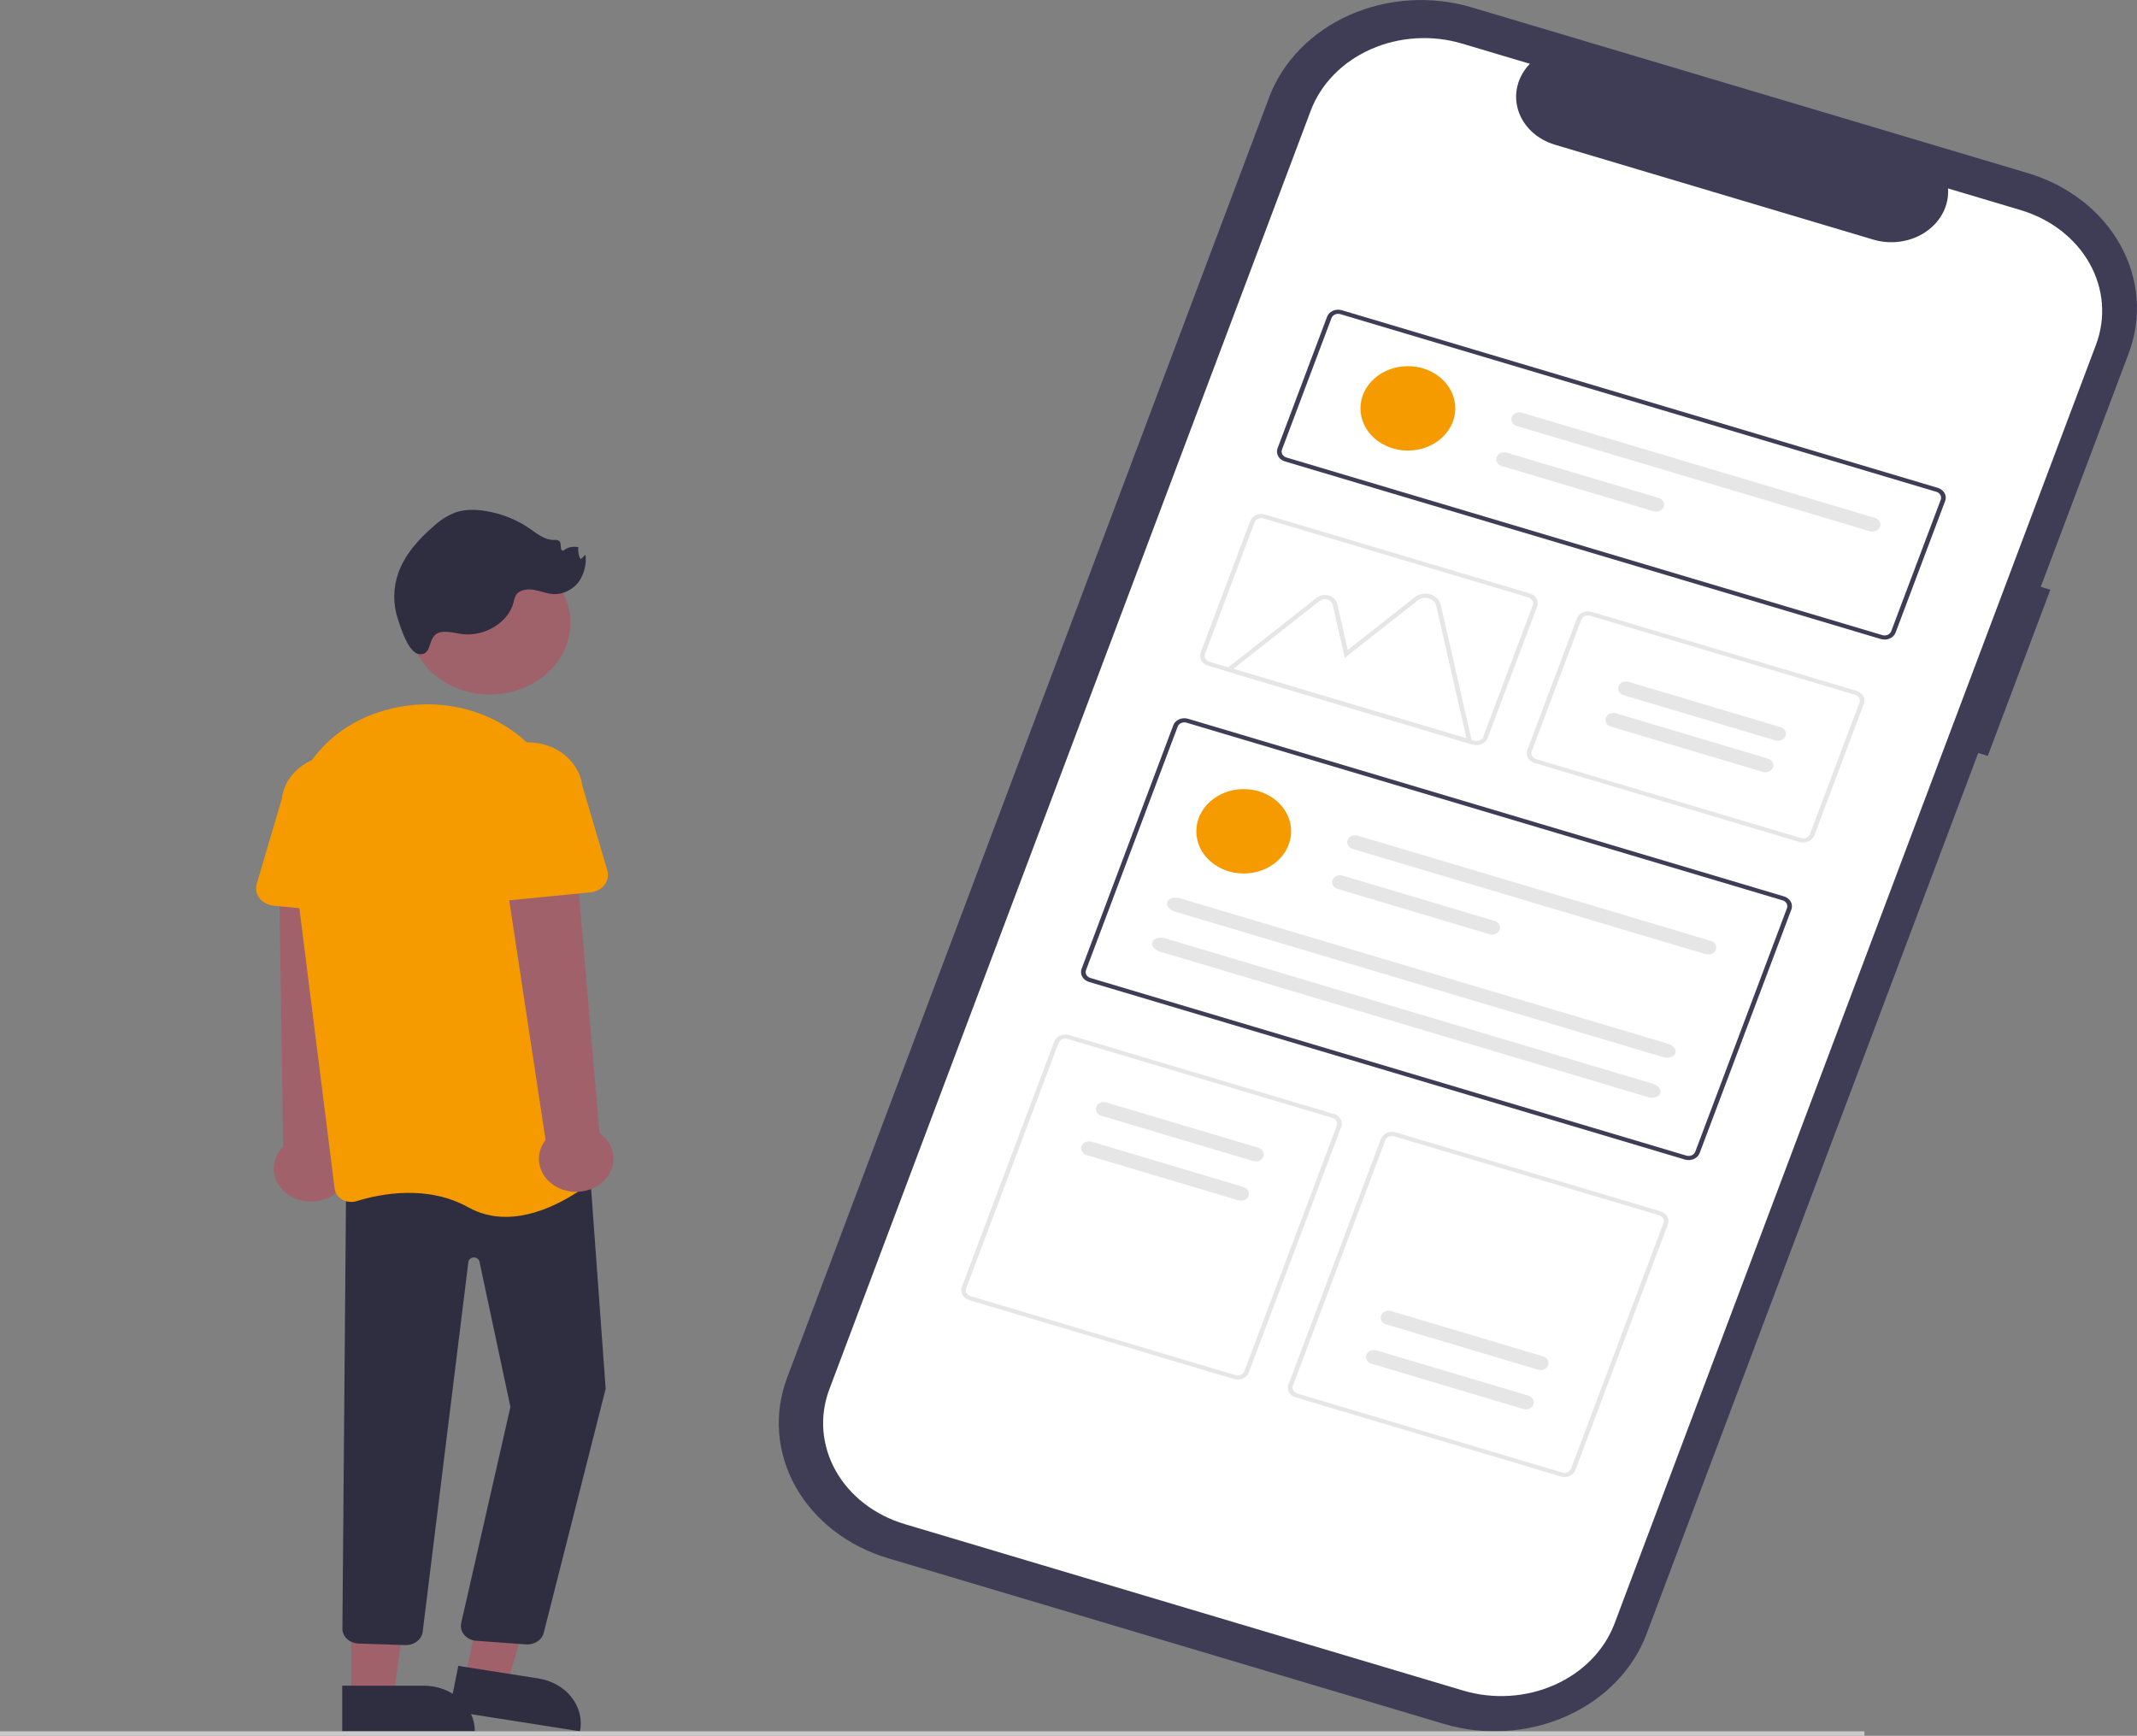 <svg width="650" height="528" viewBox="0 0 650 528" fill="none" xmlns="http://www.w3.org/2000/svg">
<rect x="0" y="0" width="650" height="528" fill="#808080" stroke="none"/>
<path d="M623.643 179.384L620.731 178.513L647.464 107.509C651.567 96.61 650.637 84.707 644.878 74.419C639.119 64.13 629.002 56.299 616.754 52.648L616.752 52.647L447.693 2.257C435.445 -1.395 422.069 -0.567 410.507 4.558C398.945 9.683 390.144 18.684 386.041 29.583L386.04 29.585L239.397 419.121C237.365 424.517 236.548 430.217 236.991 435.895C237.435 441.572 239.131 447.117 241.983 452.211C244.835 457.305 248.786 461.85 253.611 465.585C258.437 469.321 264.042 472.174 270.106 473.982L270.109 473.983L439.164 524.376C451.412 528.027 464.788 527.198 476.35 522.073C487.912 516.948 496.712 507.946 500.815 497.048L601.702 229.059L604.615 229.927L623.643 179.384Z" fill="#3F3D56"/>
<path d="M614.585 63.897L592.518 57.319C592.699 59.835 592.182 62.352 591.013 64.649C589.843 66.946 588.057 68.951 585.811 70.489C583.565 72.027 580.929 73.05 578.134 73.467C575.34 73.885 572.472 73.684 569.785 72.884L472.937 44.014C470.25 43.213 467.827 41.836 465.879 40.004C463.932 38.173 462.52 35.943 461.769 33.512C461.017 31.081 460.949 28.523 461.571 26.063C462.192 23.603 463.484 21.317 465.332 19.405L444.721 13.261C435.574 10.535 425.585 11.153 416.95 14.981C408.316 18.808 401.743 25.531 398.679 33.67L252.246 422.634C249.182 430.773 249.877 439.662 254.178 447.345C258.479 455.029 266.034 460.877 275.181 463.604V463.604L445.051 514.24C454.198 516.966 464.187 516.348 472.822 512.52C481.456 508.693 488.028 501.97 491.093 493.831V493.831L637.522 104.867C640.586 96.727 639.891 87.838 635.589 80.155C631.288 72.471 623.733 66.623 614.585 63.897L614.585 63.897Z" fill="white"/>
<path d="M572.104 194.39L390.821 140.352C389.931 140.086 389.197 139.516 388.778 138.769C388.36 138.021 388.292 137.156 388.589 136.364L403.653 96.347C403.952 95.556 404.592 94.902 405.432 94.529C406.273 94.157 407.244 94.097 408.135 94.361L589.419 148.4C590.309 148.666 591.043 149.235 591.462 149.983C591.88 150.73 591.948 151.595 591.651 152.388L576.587 192.403C576.288 193.194 575.648 193.848 574.808 194.221C573.968 194.593 572.996 194.654 572.105 194.389L572.104 194.39ZM407.685 95.557C407.15 95.398 406.567 95.435 406.063 95.658C405.559 95.882 405.175 96.274 404.996 96.749L389.932 136.764C389.753 137.24 389.794 137.759 390.045 138.207C390.297 138.656 390.737 138.997 391.271 139.157L572.555 193.196C573.089 193.354 573.672 193.318 574.176 193.094C574.68 192.871 575.064 192.479 575.243 192.003L590.31 151.99C590.488 151.515 590.447 150.996 590.196 150.548C589.945 150.099 589.504 149.758 588.97 149.598L407.685 95.557Z" fill="#3F3D56"/>
<path d="M512.501 352.716L331.218 298.678C330.328 298.412 329.594 297.843 329.175 297.095C328.757 296.347 328.689 295.482 328.986 294.69L356.87 220.621C357.169 219.83 357.809 219.176 358.649 218.804C359.489 218.431 360.461 218.371 361.351 218.635L542.636 272.672C543.525 272.938 544.26 273.507 544.678 274.255C545.097 275.002 545.165 275.867 544.868 276.66L516.982 350.73C516.683 351.521 516.043 352.175 515.203 352.547C514.363 352.92 513.392 352.98 512.501 352.716ZM360.901 219.829C360.367 219.671 359.784 219.707 359.28 219.93C358.776 220.154 358.392 220.546 358.213 221.021L330.329 295.09C330.15 295.565 330.191 296.084 330.442 296.533C330.694 296.981 331.134 297.323 331.668 297.483L512.952 351.521C513.487 351.68 514.07 351.644 514.574 351.42C515.078 351.197 515.462 350.804 515.641 350.329L543.527 276.259C543.705 275.784 543.664 275.265 543.413 274.816C543.162 274.368 542.721 274.026 542.187 273.866L360.901 219.829Z" fill="#3F3D56"/>
<path d="M547.368 256.126L466.8 232.105C465.91 231.839 465.176 231.27 464.757 230.522C464.339 229.775 464.27 228.91 464.567 228.117L479.632 188.102C479.931 187.311 480.571 186.657 481.411 186.284C482.251 185.912 483.223 185.851 484.114 186.116L564.684 210.135C565.574 210.402 566.308 210.971 566.727 211.719C567.145 212.466 567.213 213.331 566.916 214.123L551.853 254.138C551.554 254.931 550.913 255.585 550.072 255.958C549.231 256.331 548.259 256.391 547.368 256.126V256.126ZM483.663 187.313C483.129 187.155 482.546 187.191 482.042 187.415C481.538 187.638 481.154 188.031 480.975 188.506L465.911 228.521C465.733 228.996 465.774 229.515 466.025 229.964C466.276 230.412 466.717 230.754 467.251 230.913L547.821 254.93C548.355 255.089 548.938 255.052 549.442 254.829C549.947 254.605 550.33 254.213 550.51 253.738L565.574 213.723C565.752 213.247 565.711 212.728 565.46 212.28C565.209 211.831 564.768 211.49 564.234 211.33L483.663 187.313Z" fill="#E6E6E6"/>
<path d="M375.352 419.483L294.784 395.466C293.894 395.2 293.16 394.631 292.741 393.883C292.323 393.135 292.254 392.271 292.552 391.478L320.661 316.811C320.96 316.019 321.6 315.365 322.44 314.993C323.28 314.62 324.252 314.56 325.142 314.824L405.712 338.841C406.602 339.107 407.336 339.677 407.755 340.424C408.173 341.172 408.241 342.037 407.944 342.829L379.834 417.497C379.534 418.288 378.895 418.942 378.054 419.314C377.214 419.687 376.242 419.747 375.352 419.483V419.483ZM324.69 316.018C324.156 315.86 323.573 315.896 323.069 316.12C322.565 316.343 322.181 316.736 322.001 317.211L293.891 391.878C293.713 392.354 293.754 392.872 294.005 393.321C294.256 393.77 294.697 394.111 295.231 394.271L375.802 418.288C376.336 418.447 376.919 418.41 377.423 418.187C377.928 417.963 378.311 417.571 378.491 417.096L406.6 342.428C406.778 341.953 406.737 341.434 406.486 340.986C406.235 340.537 405.794 340.195 405.26 340.036L324.69 316.018Z" fill="#E6E6E6"/>
<path d="M474.722 449.104L394.151 425.087C393.262 424.821 392.527 424.251 392.108 423.504C391.69 422.756 391.622 421.891 391.919 421.099L420.028 346.431C420.327 345.64 420.967 344.986 421.807 344.614C422.647 344.241 423.619 344.18 424.51 344.445L505.081 368.462C505.97 368.729 506.705 369.298 507.124 370.046C507.542 370.793 507.61 371.658 507.313 372.45L479.204 447.117C478.905 447.909 478.265 448.563 477.425 448.936C476.585 449.308 475.613 449.369 474.722 449.104V449.104ZM424.06 345.64C423.526 345.481 422.943 345.518 422.439 345.741C421.935 345.965 421.551 346.357 421.372 346.832L393.262 421.5C393.083 421.975 393.124 422.494 393.376 422.942C393.627 423.391 394.068 423.732 394.601 423.892L475.172 447.91C475.707 448.069 476.29 448.032 476.794 447.809C477.298 447.585 477.682 447.193 477.861 446.718L505.97 372.05C506.149 371.575 506.108 371.056 505.856 370.608C505.605 370.159 505.164 369.818 504.63 369.658L424.06 345.64Z" fill="#E6E6E6"/>
<path d="M378.299 265.702C386.264 265.702 392.721 259.956 392.721 252.868C392.721 245.781 386.264 240.035 378.299 240.035C370.334 240.035 363.877 245.781 363.877 252.868C363.877 259.956 370.334 265.702 378.299 265.702Z" fill="#F59B00"/>
<path d="M412.933 254.171C412.328 253.99 411.668 254.031 411.098 254.284C410.527 254.537 410.093 254.981 409.89 255.519C409.688 256.057 409.734 256.645 410.018 257.152C410.302 257.66 410.801 258.047 411.406 258.227L518.853 290.255C519.152 290.344 519.468 290.38 519.783 290.361C520.098 290.341 520.406 290.267 520.688 290.142C520.971 290.016 521.223 289.843 521.43 289.631C521.637 289.419 521.796 289.173 521.896 288.906C521.996 288.64 522.036 288.359 522.015 288.079C521.993 287.798 521.909 287.525 521.768 287.273C521.627 287.022 521.432 286.798 521.194 286.613C520.956 286.429 520.68 286.288 520.38 286.199V286.199L412.933 254.171Z" fill="#E6E6E6"/>
<path d="M408.354 266.339C408.055 266.25 407.739 266.214 407.424 266.233C407.109 266.253 406.802 266.327 406.519 266.452C406.237 266.578 405.985 266.751 405.777 266.963C405.57 267.175 405.412 267.421 405.312 267.688C405.211 267.954 405.171 268.235 405.193 268.515C405.215 268.796 405.299 269.069 405.439 269.321C405.58 269.572 405.775 269.796 406.013 269.981C406.251 270.165 406.528 270.306 406.827 270.395L453.062 284.178C453.361 284.267 453.678 284.303 453.993 284.283C454.307 284.264 454.615 284.189 454.897 284.064C455.18 283.939 455.432 283.765 455.639 283.553C455.846 283.341 456.005 283.095 456.105 282.829C456.205 282.562 456.246 282.281 456.224 282.001C456.202 281.721 456.118 281.447 455.977 281.196C455.837 280.944 455.642 280.72 455.403 280.536C455.165 280.351 454.889 280.21 454.589 280.121V280.121L408.354 266.339Z" fill="#E6E6E6"/>
<path d="M358.959 273.252C357.225 272.735 355.472 273.225 355.051 274.346C354.63 275.467 355.698 276.794 357.432 277.311L505.676 321.501C507.41 322.017 509.163 321.528 509.584 320.407C510.005 319.286 508.936 317.958 507.203 317.442L358.959 273.252Z" fill="#E6E6E6"/>
<path d="M354.378 285.421C352.644 284.904 350.891 285.394 350.47 286.515C350.049 287.636 351.118 288.963 352.851 289.48L501.095 333.67C502.829 334.186 504.582 333.697 505.003 332.576C505.424 331.455 504.356 330.127 502.622 329.611L354.378 285.421Z" fill="#E6E6E6"/>
<path d="M428.225 137.052C436.19 137.052 442.647 131.306 442.647 124.218C442.647 117.13 436.19 111.385 428.225 111.385C420.26 111.385 413.803 117.13 413.803 124.218C413.803 131.306 420.26 137.052 428.225 137.052Z" fill="#F59B00"/>
<path d="M462.86 125.52C462.561 125.43 462.245 125.394 461.93 125.414C461.615 125.433 461.308 125.508 461.025 125.633C460.743 125.758 460.491 125.932 460.283 126.144C460.076 126.356 459.918 126.602 459.818 126.868C459.717 127.135 459.677 127.416 459.699 127.696C459.721 127.976 459.805 128.25 459.945 128.501C460.086 128.753 460.281 128.977 460.519 129.162C460.757 129.346 461.034 129.487 461.333 129.576V129.576L568.781 161.604C569.08 161.693 569.396 161.729 569.711 161.71C570.026 161.69 570.333 161.616 570.616 161.491C570.898 161.365 571.15 161.192 571.358 160.98C571.565 160.768 571.723 160.522 571.823 160.255C571.924 159.989 571.964 159.708 571.942 159.428C571.92 159.147 571.836 158.874 571.696 158.622C571.555 158.371 571.36 158.147 571.122 157.962C570.884 157.778 570.607 157.637 570.308 157.548V157.548L462.86 125.52Z" fill="#E6E6E6"/>
<path d="M458.28 137.689C457.98 137.599 457.664 137.563 457.349 137.583C457.034 137.602 456.727 137.677 456.444 137.802C456.162 137.927 455.91 138.101 455.703 138.313C455.495 138.525 455.337 138.771 455.237 139.037C455.137 139.304 455.096 139.585 455.118 139.865C455.14 140.145 455.224 140.419 455.364 140.67C455.505 140.922 455.7 141.146 455.938 141.331C456.177 141.515 456.453 141.656 456.753 141.745L502.987 155.527C503.287 155.616 503.603 155.652 503.918 155.633C504.233 155.613 504.54 155.539 504.823 155.414C505.105 155.288 505.357 155.115 505.565 154.903C505.772 154.691 505.93 154.445 506.03 154.179C506.13 153.912 506.171 153.631 506.149 153.351C506.127 153.07 506.043 152.797 505.903 152.545C505.762 152.294 505.567 152.07 505.329 151.885C505.091 151.701 504.814 151.56 504.515 151.471L458.28 137.689Z" fill="#E6E6E6"/>
<path d="M447.927 226.491L372.344 203.961L400.452 181.848C400.956 181.451 401.568 181.18 402.227 181.06C402.886 180.941 403.569 180.979 404.206 181.169C404.844 181.359 405.414 181.695 405.86 182.143C406.305 182.591 406.61 183.136 406.744 183.723L409.933 197.699L430.35 181.635C430.98 181.139 431.747 180.799 432.572 180.65C433.397 180.501 434.251 180.548 435.05 180.786C435.848 181.024 436.561 181.445 437.119 182.006C437.677 182.567 438.058 183.249 438.226 183.983L447.927 226.491ZM375.12 203.459L446.051 224.603L436.838 184.237C436.72 183.72 436.45 183.239 436.057 182.844C435.664 182.448 435.162 182.152 434.599 181.984C434.037 181.817 433.435 181.784 432.853 181.889C432.272 181.994 431.732 182.233 431.288 182.582L409.034 200.089L405.355 183.974C405.271 183.605 405.079 183.261 404.798 182.979C404.518 182.696 404.158 182.484 403.757 182.365C403.355 182.245 402.925 182.221 402.509 182.296C402.094 182.371 401.708 182.542 401.391 182.792L375.12 203.459Z" fill="#E6E6E6"/>
<path d="M448.001 226.504L367.43 202.487C366.541 202.221 365.806 201.652 365.387 200.904C364.969 200.157 364.901 199.292 365.198 198.499L380.261 158.484C380.561 157.693 381.201 157.039 382.041 156.667C382.881 156.294 383.853 156.233 384.743 156.498L465.314 180.515C466.204 180.782 466.939 181.351 467.357 182.099C467.776 182.846 467.844 183.711 467.547 184.503L452.482 224.518C452.183 225.309 451.543 225.963 450.703 226.336C449.863 226.708 448.891 226.769 448.001 226.504V226.504ZM384.294 157.692C383.76 157.533 383.176 157.57 382.672 157.793C382.168 158.017 381.784 158.409 381.605 158.884L366.541 198.899C366.363 199.375 366.404 199.894 366.655 200.342C366.906 200.791 367.347 201.132 367.881 201.292L448.452 225.309C448.986 225.468 449.57 225.432 450.074 225.208C450.578 224.985 450.962 224.592 451.141 224.117L466.205 184.102C466.384 183.627 466.343 183.108 466.091 182.659C465.84 182.211 465.399 181.869 464.866 181.71L384.294 157.692Z" fill="#E6E6E6"/>
<path d="M336.511 335.339C336.212 335.249 335.895 335.213 335.58 335.232C335.265 335.252 334.957 335.326 334.674 335.451C334.391 335.576 334.139 335.75 333.931 335.962C333.724 336.174 333.566 336.42 333.465 336.687C333.365 336.953 333.325 337.235 333.347 337.515C333.369 337.796 333.453 338.07 333.594 338.321C333.735 338.573 333.93 338.797 334.169 338.981C334.407 339.166 334.684 339.306 334.984 339.395L381.219 353.178C381.823 353.357 382.482 353.316 383.052 353.063C383.622 352.81 384.056 352.365 384.259 351.828C384.461 351.291 384.415 350.704 384.132 350.196C383.848 349.689 383.35 349.302 382.746 349.121L336.511 335.339Z" fill="#E6E6E6"/>
<path d="M332.012 347.288C331.713 347.198 331.397 347.162 331.081 347.181C330.766 347.2 330.458 347.275 330.176 347.4C329.893 347.525 329.64 347.699 329.433 347.911C329.225 348.123 329.067 348.369 328.967 348.636C328.866 348.902 328.826 349.184 328.848 349.464C328.87 349.745 328.954 350.019 329.095 350.27C329.236 350.522 329.431 350.746 329.67 350.93C329.909 351.115 330.186 351.255 330.485 351.344L376.721 365.129C377.325 365.308 377.984 365.265 378.553 365.012C379.122 364.759 379.555 364.315 379.757 363.779C379.959 363.242 379.914 362.655 379.631 362.148C379.348 361.641 378.851 361.254 378.248 361.073L332.012 347.288Z" fill="#E6E6E6"/>
<path d="M463.351 428.589C463.955 428.768 464.614 428.727 465.184 428.474C465.754 428.221 466.188 427.777 466.391 427.239C466.593 426.702 466.547 426.115 466.264 425.608C465.98 425.1 465.482 424.713 464.878 424.533L418.643 410.75C418.039 410.571 417.379 410.612 416.809 410.865C416.239 411.119 415.805 411.563 415.603 412.1C415.401 412.637 415.446 413.224 415.73 413.732C416.014 414.239 416.512 414.626 417.116 414.807L463.351 428.589Z" fill="#E6E6E6"/>
<path d="M467.849 416.639C468.149 416.729 468.465 416.765 468.78 416.746C469.095 416.727 469.403 416.652 469.686 416.527C469.969 416.402 470.221 416.229 470.429 416.017C470.636 415.804 470.795 415.558 470.895 415.292C470.995 415.025 471.036 414.743 471.014 414.463C470.992 414.183 470.908 413.909 470.767 413.657C470.626 413.406 470.43 413.181 470.192 412.997C469.953 412.813 469.676 412.672 469.376 412.583L423.142 398.801C422.842 398.711 422.526 398.675 422.211 398.694C421.895 398.713 421.588 398.788 421.305 398.913C421.022 399.038 420.769 399.212 420.562 399.424C420.355 399.636 420.196 399.882 420.096 400.149C419.995 400.415 419.955 400.697 419.977 400.977C419.999 401.258 420.083 401.531 420.224 401.783C420.365 402.035 420.561 402.259 420.799 402.443C421.038 402.628 421.315 402.768 421.614 402.857L467.849 416.639Z" fill="#E6E6E6"/>
<path d="M540.06 225.238C540.359 225.328 540.676 225.364 540.991 225.345C541.306 225.326 541.614 225.251 541.897 225.126C542.18 225.001 542.432 224.827 542.639 224.615C542.847 224.403 543.005 224.157 543.106 223.89C543.206 223.624 543.246 223.342 543.224 223.062C543.202 222.781 543.118 222.508 542.977 222.256C542.836 222.004 542.641 221.78 542.402 221.596C542.164 221.412 541.887 221.271 541.587 221.182L495.352 207.4C495.053 207.31 494.736 207.274 494.421 207.293C494.106 207.312 493.798 207.387 493.515 207.512C493.232 207.637 492.98 207.81 492.773 208.023C492.565 208.235 492.407 208.481 492.306 208.747C492.206 209.014 492.166 209.296 492.188 209.576C492.21 209.856 492.294 210.13 492.435 210.382C492.576 210.633 492.771 210.858 493.01 211.042C493.248 211.226 493.525 211.367 493.825 211.456L540.06 225.238Z" fill="#E6E6E6"/>
<path d="M536.219 234.808C536.518 234.898 536.835 234.934 537.15 234.915C537.465 234.896 537.773 234.821 538.056 234.696C538.339 234.571 538.591 234.397 538.798 234.185C539.006 233.973 539.164 233.727 539.265 233.46C539.365 233.194 539.405 232.912 539.383 232.632C539.361 232.351 539.277 232.078 539.136 231.826C538.995 231.575 538.8 231.35 538.561 231.166C538.323 230.982 538.046 230.841 537.746 230.752L491.511 216.97C491.212 216.88 490.895 216.844 490.58 216.863C490.265 216.882 489.957 216.957 489.674 217.082C489.391 217.207 489.139 217.381 488.932 217.593C488.724 217.805 488.566 218.051 488.465 218.318C488.365 218.584 488.325 218.866 488.347 219.146C488.369 219.427 488.453 219.7 488.594 219.952C488.735 220.203 488.93 220.428 489.169 220.612C489.407 220.796 489.684 220.937 489.984 221.026L536.219 234.808Z" fill="#E6E6E6"/>
<path d="M149.023 211.244C162.527 211.244 173.475 201.503 173.475 189.486C173.475 177.469 162.527 167.728 149.023 167.728C135.519 167.728 124.571 177.469 124.571 189.486C124.571 201.503 135.519 211.244 149.023 211.244Z" fill="#9F616A"/>
<path d="M134.889 192.178C136.827 192.075 138.72 192.656 140.645 192.885C147.532 193.699 154.695 189.252 156.216 183.22C156.338 182.417 156.607 181.637 157.013 180.911C158.073 179.371 160.487 179.078 162.476 179.432C164.466 179.786 166.353 180.614 168.379 180.709C171.508 180.856 174.512 179.141 176.179 176.781C177.755 174.346 178.425 171.53 178.094 168.735L176.594 170.136C175.984 168.988 175.749 167.712 175.914 166.451C175.12 166.263 174.284 166.259 173.487 166.441C172.69 166.622 171.958 166.983 171.363 167.488C170.04 167.613 171.039 165.305 170.057 164.507C169.579 164.246 169.009 164.151 168.458 164.241C165.644 164.265 163.367 162.351 161.15 160.809C157.309 158.144 152.817 156.321 148.037 155.486C144.859 154.935 141.481 154.846 138.468 155.896C136.035 156.868 133.84 158.254 132.006 159.975C127.288 164.008 123.111 168.754 121.149 174.31C119.553 178.86 119.508 183.729 121.019 188.303C121.809 190.677 124.193 198.811 127.682 199.001C132.063 199.24 129.432 192.468 134.889 192.178Z" fill="#2F2E41"/>
<path d="M101.029 363.692C102.385 362.865 103.521 361.783 104.356 360.523C105.191 359.263 105.706 357.855 105.864 356.399C106.021 354.943 105.818 353.473 105.269 352.094C104.72 350.715 103.837 349.46 102.684 348.418L107.046 261.763L84.835 263.981L86.126 348.745C84.285 350.585 83.268 352.962 83.265 355.426C83.263 357.889 84.277 360.268 86.114 362.111C87.951 363.954 90.484 365.133 93.233 365.425C95.982 365.717 98.756 365.101 101.029 363.695V363.692Z" fill="#A0616A"/>
<path d="M141.548 510.379L154.189 512.357L166.683 469.907L150.12 466.988L141.548 510.379Z" fill="#A0616A"/>
<path d="M176.417 526.633L136.683 520.387L139.395 506.727L163.777 510.559C167.849 511.199 171.468 513.252 173.838 516.267C176.208 519.281 177.136 523.01 176.417 526.633V526.633Z" fill="#2F2E41"/>
<path d="M106.85 516.011H119.685L125.79 471.958H106.848L106.85 516.011Z" fill="#A0616A"/>
<path d="M144.427 526.616H104.088V512.747H128.842C132.975 512.747 136.939 514.208 139.862 516.809C142.785 519.41 144.427 522.938 144.427 526.616Z" fill="#2F2E41"/>
<path d="M160.401 500.221C160.201 500.221 160.001 500.211 159.802 500.189L144.695 499.083C143.349 498.943 142.121 498.332 141.281 497.386C140.442 496.439 140.059 495.235 140.217 494.037C140.227 493.962 140.239 493.886 140.253 493.811L155.255 427.965L145.829 383.738C145.752 383.378 145.532 383.055 145.209 382.828C144.886 382.602 144.482 382.487 144.071 382.505C143.66 382.523 143.27 382.673 142.974 382.927C142.678 383.181 142.495 383.522 142.459 383.887L128.578 496.264C128.449 497.447 127.807 498.54 126.79 499.311C125.772 500.083 124.458 500.472 123.124 500.397L108.891 499.926C107.644 499.847 106.472 499.365 105.598 498.57C104.723 497.775 104.205 496.723 104.142 495.611L105.279 359.815L179.069 351.608L184.223 422.447L184.203 422.522L165.366 496.747C165.095 497.737 164.459 498.617 163.558 499.247C162.658 499.877 161.547 500.22 160.401 500.221V500.221Z" fill="#2F2E41"/>
<path d="M153.835 370.149C149.812 370.171 145.867 369.167 142.466 367.256C130.01 360.329 115.863 363.082 108.538 365.342C107.811 365.568 107.036 365.646 106.271 365.568C105.506 365.491 104.77 365.26 104.119 364.894C103.476 364.535 102.932 364.05 102.529 363.477C102.126 362.904 101.873 362.258 101.791 361.586L88.474 255.73C86.242 237.994 98.248 221.32 117.021 216.082C117.726 215.886 118.443 215.699 119.172 215.523C125.014 214.113 131.133 213.86 137.096 214.781C143.06 215.703 148.725 217.776 153.691 220.854C158.751 223.967 162.982 228.028 166.088 232.752C169.193 237.476 171.098 242.748 171.667 248.197L182.883 354.76C182.959 355.45 182.853 356.147 182.575 356.795C182.297 357.442 181.853 358.024 181.28 358.493C177.349 361.729 165.94 370.148 153.835 370.149Z" fill="#F59B00"/>
<path d="M113.276 278.429L83.226 275.489C82.371 275.406 81.546 275.159 80.808 274.766C80.07 274.373 79.436 273.843 78.948 273.213C78.461 272.582 78.132 271.865 77.984 271.111C77.836 270.357 77.872 269.584 78.091 268.844L85.739 242.902C85.97 240.969 86.627 239.096 87.672 237.389C88.717 235.682 90.129 234.175 91.829 232.954C93.529 231.734 95.482 230.823 97.578 230.274C99.673 229.726 101.869 229.55 104.041 229.757C106.213 229.964 108.318 230.55 110.235 231.481C112.152 232.412 113.844 233.671 115.215 235.184C116.585 236.698 117.607 238.437 118.222 240.302C118.837 242.167 119.032 244.122 118.798 246.054C118.791 246.11 118.784 246.166 118.777 246.221L119.912 272.935C119.944 273.7 119.791 274.462 119.462 275.169C119.134 275.876 118.638 276.512 118.008 277.034C117.378 277.555 116.629 277.949 115.813 278.19C114.996 278.431 114.131 278.512 113.276 278.429V278.429Z" fill="#F59B00"/>
<path d="M182.758 359.982C183.992 359.015 184.973 357.82 185.632 356.479C186.291 355.138 186.611 353.686 186.57 352.223C186.53 350.76 186.13 349.323 185.397 348.013C184.665 346.703 183.619 345.552 182.333 344.64L174.928 258.15L153.164 262.509L165.94 346.738C164.363 348.763 163.675 351.231 164.007 353.677C164.338 356.122 165.666 358.374 167.739 360.007C169.812 361.639 172.486 362.538 175.254 362.534C178.022 362.529 180.692 361.621 182.758 359.982L182.758 359.982Z" fill="#A0616A"/>
<path d="M144.819 272.991C144.189 272.47 143.693 271.834 143.364 271.126C143.035 270.418 142.883 269.655 142.916 268.89L144.051 242.177C143.583 238.29 144.863 234.397 147.611 231.348C150.358 228.298 154.35 226.341 158.715 225.902C163.08 225.463 167.462 226.58 170.905 229.007C174.347 231.435 176.57 234.976 177.088 238.857L184.737 264.799C184.955 265.539 184.992 266.313 184.844 267.067C184.696 267.821 184.367 268.537 183.879 269.168C183.392 269.799 182.758 270.328 182.02 270.721C181.281 271.114 180.457 271.361 179.602 271.445L149.551 274.384C148.696 274.468 147.831 274.387 147.014 274.146C146.197 273.905 145.449 273.511 144.819 272.989V272.991Z" fill="#F59B00"/>
<path d="M567.1 526.633H0V528H567.1V526.633Z" fill="#CACACA"/>
</svg>
